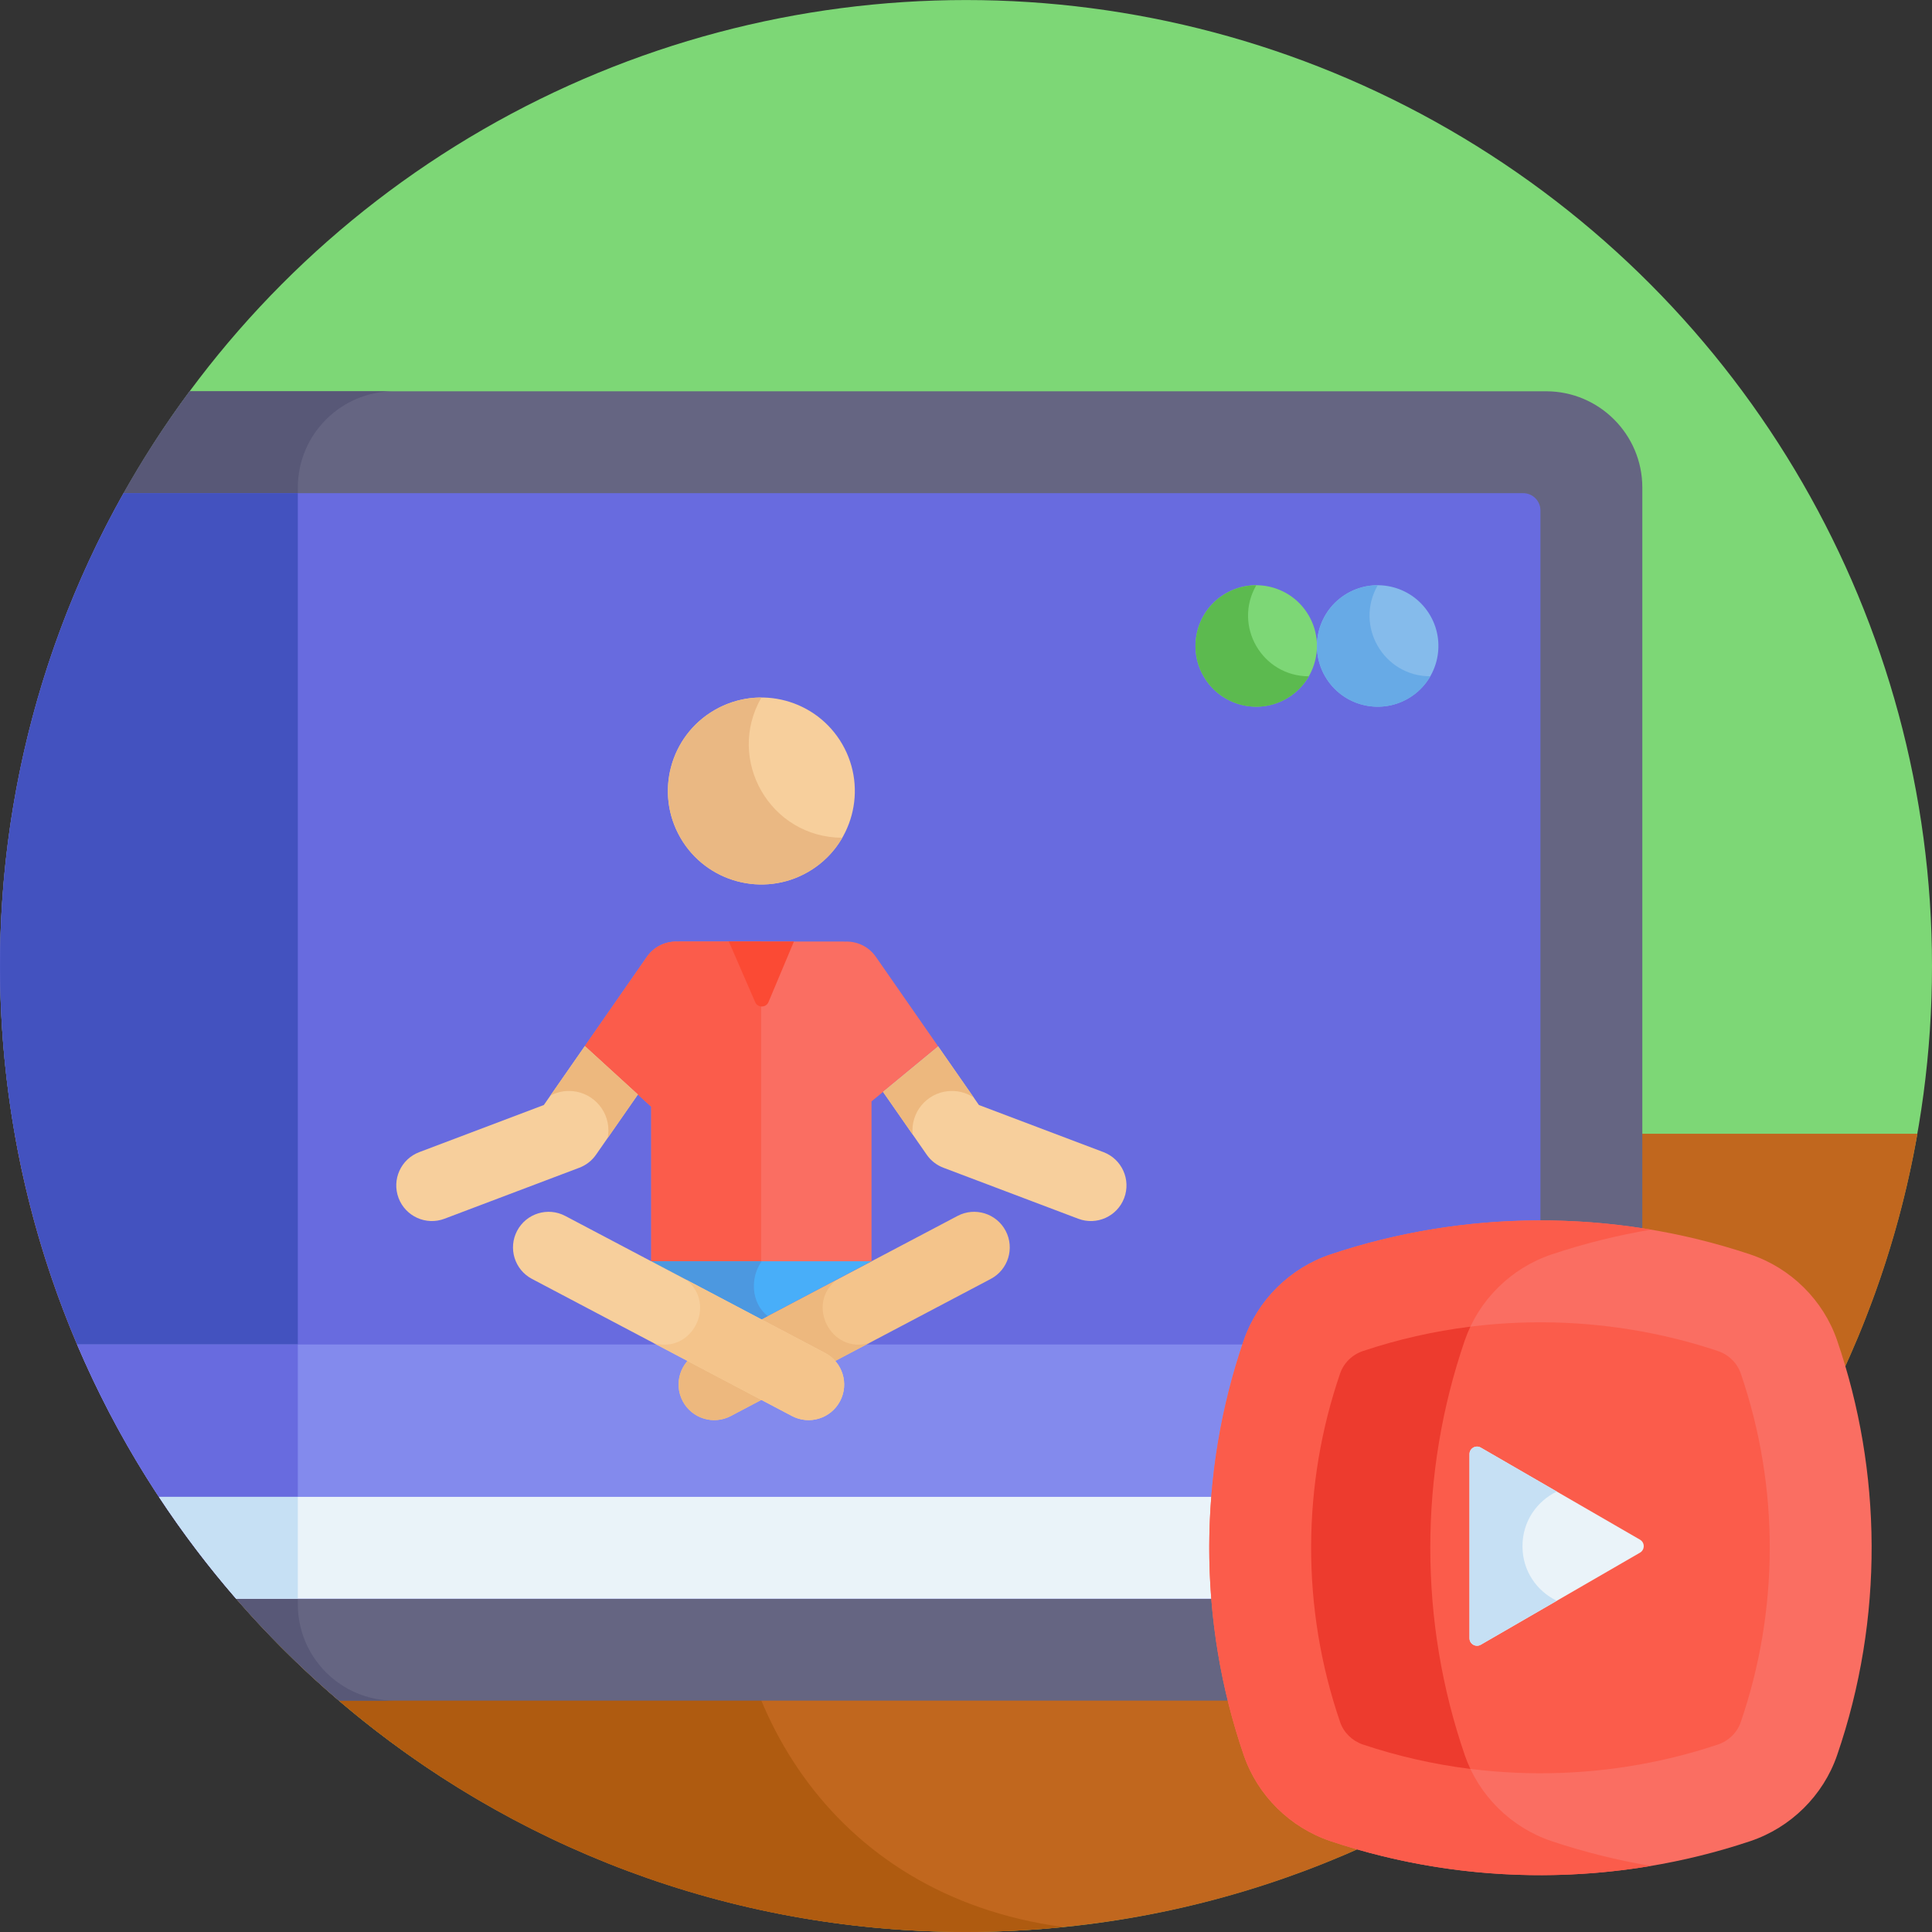 <?xml version="1.0" encoding="iso-8859-1"?>
<!-- Generator: Adobe Illustrator 21.0.0, SVG Export Plug-In . SVG Version: 6.00 Build 0)  -->
<svg version="1.1" id="Capa_1" xmlns="http://www.w3.org/2000/svg" xmlns:xlink="http://www.w3.org/1999/xlink" x="0px" y="0px"
	 viewBox="0 0 512.023 512.023" style="enable-background:new 0 0 512.023 512.023;" xml:space="preserve">
<rect x="0" y="0" width="512.023" height="512.023" fill="#333333" stroke="none"/>
<g>
	<circle style="fill:#7DD776;" cx="256.023" cy="256.011" r="256"/>
	<path style="fill:#C1671E;" d="M3.878,300.463C24.922,420.658,129.8,512.011,256.023,512.011s231.1-91.354,252.145-211.548H3.878z"
		/>
	<g>
		<path style="fill:#AF5B10;" d="M298.897,300.463H3.878C24.922,420.658,129.8,512.011,256.023,512.011
			c8.704,0,17.302-0.45,25.783-1.298C156.609,493.86,165.577,300.463,298.897,300.463z"/>
	</g>
	<path style="fill:#656582;" d="M409.752,103.698H50.257c-79.409,107.101-63.565,258.881,39.55,347h319.945
		c14.061,0,25.5-11.439,25.5-25.5v-296C435.252,115.138,423.812,103.698,409.752,103.698z"/>
	<path style="fill:#585877;" d="M78.932,425.198v-296c0-14.061,11.44-25.5,25.5-25.5H50.256
		c-79.409,107.101-63.565,258.881,39.55,347h14.625C90.371,450.698,78.932,439.259,78.932,425.198z"/>
	<path style="fill:#686BDF;" d="M403.67,130.698H32.759c-52.422,93.196-41.533,210.754,29.827,293H403.67
		c2.531,0,4.582-2.051,4.582-4.582V135.28C408.252,132.75,406.2,130.698,403.67,130.698z"/>
	<path style="fill:#4352BF;" d="M32.763,130.698c-51.842,92.131-42.314,209.813,29.864,293h16.305v-293H32.763z"/>
	<path style="fill:#838AED;" d="M62.585,423.698H403.67c2.531,0,4.582-2.051,4.582-4.582v-62.802H20.427
		C30.954,381.008,45.244,403.711,62.585,423.698z"/>
	<path style="fill:#686BDF;" d="M20.449,356.314c10.301,24.137,24.205,46.68,42.177,67.384h16.305v-67.384H20.449z"/>
	<path style="fill:#EAF3F9;" d="M62.585,423.698H403.67c2.531,0,4.582-2.051,4.582-4.582v-22.418H42.134
		C48.364,406.151,55.191,415.176,62.585,423.698z"/>
	<path style="fill:#C6E0F4;" d="M42.149,396.698c6.583,9.983,13.234,18.653,20.478,27h16.305v-27H42.149z"/>
	<g>
		<path style="fill:#FA6E62;" d="M352.668,487.955c-10.761-3.599-19.372-12.109-23.034-22.766
			c-11.94-34.739-12.473-73.686-0.001-109.982c3.664-10.658,12.274-19.167,23.035-22.766c34.976-11.695,74.331-12.317,111.166,0
			c10.761,3.599,19.371,12.108,23.034,22.765v0.001c11.916,34.67,12.5,73.616,0,109.982c-3.662,10.657-12.273,19.167-23.034,22.766
			C428.716,499.698,389.357,500.223,352.668,487.955z"/>
	</g>
	<path style="fill:#FB5C4B;" d="M411.245,487.955c-10.761-3.599-19.372-12.108-23.034-22.766
		c-6.074-17.673-9.153-36.175-9.153-54.99c0-18.816,3.079-37.317,9.152-54.991c3.664-10.657,12.274-19.167,23.035-22.766
		c8.59-2.873,17.376-5.057,26.295-6.558c-27.77-4.675-57.072-2.738-84.872,6.558c-10.761,3.599-19.371,12.108-23.035,22.766
		c-11.938,34.74-12.474,73.687,0.001,109.981c3.662,10.657,12.273,19.167,23.034,22.766c27.733,9.275,57.037,11.244,84.872,6.559
		C428.621,493.012,419.835,490.828,411.245,487.955z"/>
	<path style="fill:#FB5C4B;" d="M361.231,358.048c-2.847,0.952-5.113,3.17-6.064,5.935c-10.047,29.236-10.455,62.009,0.001,92.43
		c0.949,2.764,3.217,4.983,6.063,5.935c29.621,9.905,62.97,10.39,94.041,0c2.846-0.952,5.113-3.17,6.063-5.936
		c9.966-28.999,10.537-61.768,0-92.43v0c-0.95-2.765-3.217-4.984-6.063-5.935C425.65,348.143,392.302,347.658,361.231,358.048z"/>
	<path style="fill:#ED3B2E;" d="M355.168,456.413c0.949,2.765,3.217,4.983,6.063,5.935c9.249,3.093,18.769,5.247,28.457,6.456
		c-0.554-1.175-1.052-2.379-1.477-3.615c-6.074-17.673-9.153-36.175-9.153-54.99c0-18.816,3.079-37.317,9.152-54.991
		c0.425-1.236,0.924-2.44,1.478-3.615c-9.688,1.209-19.208,3.363-28.457,6.456c-2.847,0.951-5.113,3.17-6.064,5.936
		C345.12,393.219,344.712,425.993,355.168,456.413z"/>
	<g>
		
			<ellipse transform="matrix(0.866 -0.5 0.5 0.866 -77.783 128.976)" style="fill:#F7CF9C;" cx="201.782" cy="209.633" rx="24.772" ry="24.772"/>
		<path style="fill:#EAB883;" d="M201.784,184.864c-4.211-0.005-8.479,1.059-12.388,3.316c-11.848,6.841-15.908,21.991-9.067,33.839
			c6.84,11.848,21.991,15.908,33.839,9.067c3.909-2.257,6.964-5.422,9.065-9.07C204.163,221.997,192.27,201.381,201.784,184.864z"/>
		<path style="fill:#F4C48B;" d="M193.681,375.276l68.893-36.334c4.61-2.432,6.377-8.14,3.945-12.75
			c-2.432-4.61-8.142-6.376-12.75-3.945l-68.893,36.334c-4.61,2.431-6.377,8.14-3.945,12.75
			C183.356,375.929,189.06,377.713,193.681,375.276z"/>
		<g>
			<path style="fill:#EDB87E;" d="M221.805,339.105l-36.929,19.476c-4.61,2.432-6.377,8.14-3.945,12.75
				c2.428,4.604,8.135,6.379,12.75,3.945l36.692-19.352C220.22,358.953,213.4,345.533,221.805,339.105z"/>
		</g>
		<path style="fill:#FA6E62;" d="M230.973,291.889L230.973,291.889l17.662-14.567l-16.514-23.747
			c-1.965-2.826-5.196-4.235-8.396-4.018v-0.033H210.26h-17.247h-13.173v0.033c-3.201-0.217-6.432,1.192-8.396,4.018l-16.452,23.659
			l0,0l17.6,16.072l0,0l0,0v40.964l29.191,15.395l29.191-15.395V291.889L230.973,291.889L230.973,291.889z"/>
		<path style="fill:#FB5C4B;" d="M201.716,349.63V249.525h-8.703h-13.174v0.032c-3.2-0.217-6.432,1.192-8.396,4.018l-16.452,23.659
			l17.6,16.072v40.964L201.716,349.63z"/>
		<path style="fill:#F7CF9C;" d="M154.991,277.233L154.991,277.233l-10.861,15.618l-33.011,12.488
			c-4.875,1.844-7.332,7.291-5.488,12.166c1.844,4.875,7.291,7.332,12.166,5.488l35.749-13.523c1.783-0.675,3.321-1.874,4.409-3.439
			l11.096-15.958L154.991,277.233z"/>
		<path style="fill:#F7CF9C;" d="M292.445,305.339l-33.011-12.488l-10.799-15.529l-14.61,12.05l11.584,16.659
			c1.088,1.565,2.626,2.764,4.409,3.439l35.749,13.523c4.875,1.844,10.322-0.613,12.166-5.488
			C299.777,312.63,297.32,307.183,292.445,305.339z"/>
		<path style="fill:#FB4A34;" d="M193.159,249.525l6.98,16.066c0.673,1.549,2.875,1.536,3.529-0.022l6.738-16.045H193.159z"/>
		<polygon style="fill:#48AEF9;" points="201.782,349.665 230.973,334.269 172.592,334.269 		"/>
		<path style="fill:#4C98E0;" d="M172.592,334.269l29.191,15.395l1.672-0.882c-4.529-3.517-4.618-10.406-1.581-14.513H172.592z"/>
		<path style="fill:#F7CF9C;" d="M209.883,375.276l-68.893-36.334c-4.61-2.432-6.377-8.14-3.945-12.75
			c2.432-4.61,8.142-6.376,12.75-3.945l68.893,36.334c4.61,2.431,6.377,8.14,3.945,12.75
			C220.209,375.929,214.505,377.713,209.883,375.276z"/>
		<g>
			<path style="fill:#F4C48B;" d="M181.76,339.105l36.929,19.476c4.61,2.432,6.377,8.14,3.945,12.75
				c-2.428,4.604-8.135,6.379-12.75,3.945l-36.692-19.352C183.406,358.972,190.16,345.529,181.76,339.105z"/>
		</g>
		<g>
			<path style="fill:#EDB87E;" d="M241.816,299.595c0-5.78,4.686-10.466,10.465-10.466c2.136,0,4.12,0.643,5.775,1.741
				l-9.421-13.548l-14.61,12.05l7.844,11.281C241.834,300.305,241.816,299.952,241.816,299.595z"/>
		</g>
		<g>
			<path style="fill:#EDB87E;" d="M150.783,289.129c5.78,0,10.466,4.685,10.466,10.466c0,0.677-0.07,1.336-0.193,1.978l7.996-11.499
				l-14.061-12.84l-9.127,13.126C147.331,289.576,149.004,289.129,150.783,289.129z"/>
		</g>
	</g>
	
		<ellipse transform="matrix(0.866 -0.5 0.5 0.866 -40.995 189.401)" style="fill:#7DD776;" cx="332.93" cy="171.199" rx="16.097" ry="16.097"/>
	
		<ellipse transform="matrix(0.866 -0.5 0.5 0.866 -36.682 205.498)" style="fill:#85BBEB;" cx="365.124" cy="171.199" rx="16.097" ry="16.097"/>
	<path style="fill:#5CBA4F;" d="M332.937,155.115c-2.738-0.004-5.514,0.676-8.056,2.144c-7.699,4.445-10.337,14.29-5.892,21.989
		c4.445,7.699,14.29,10.337,21.989,5.892c2.542-1.468,4.519-3.531,5.885-5.905C334.472,179.217,326.754,165.859,332.937,155.115z"/>
	<path style="fill:#67AAE6;" d="M365.131,155.115c-2.739-0.004-5.514,0.676-8.056,2.144c-7.699,4.445-10.337,14.29-5.892,21.989
		c4.445,7.699,14.29,10.337,21.989,5.892c2.542-1.468,4.519-3.531,5.885-5.904C366.666,179.217,358.948,165.859,365.131,155.115z"/>
	<path style="fill:#EAF3F9;" d="M434.631,408.044l-42.189-24.396c-1.329-0.769-2.992,0.19-2.992,1.726v48.792
		c0,1.536,1.663,2.495,2.992,1.726l42.189-24.396C435.958,410.728,435.958,408.812,434.631,408.044z"/>
	<path style="fill:#C6E0F4;" d="M403.491,409.77L403.491,409.77c0-6.642,3.863-11.942,9.097-14.473l-20.146-11.649
		c-1.329-0.769-2.992,0.19-2.992,1.726v48.792c0,1.536,1.663,2.495,2.992,1.726l20.146-11.649
		C407.354,421.712,403.491,416.412,403.491,409.77z"/>
</g>
<g>
</g>
<g>
</g>
<g>
</g>
<g>
</g>
<g>
</g>
<g>
</g>
<g>
</g>
<g>
</g>
<g>
</g>
<g>
</g>
<g>
</g>
<g>
</g>
<g>
</g>
<g>
</g>
<g>
</g>
</svg>
